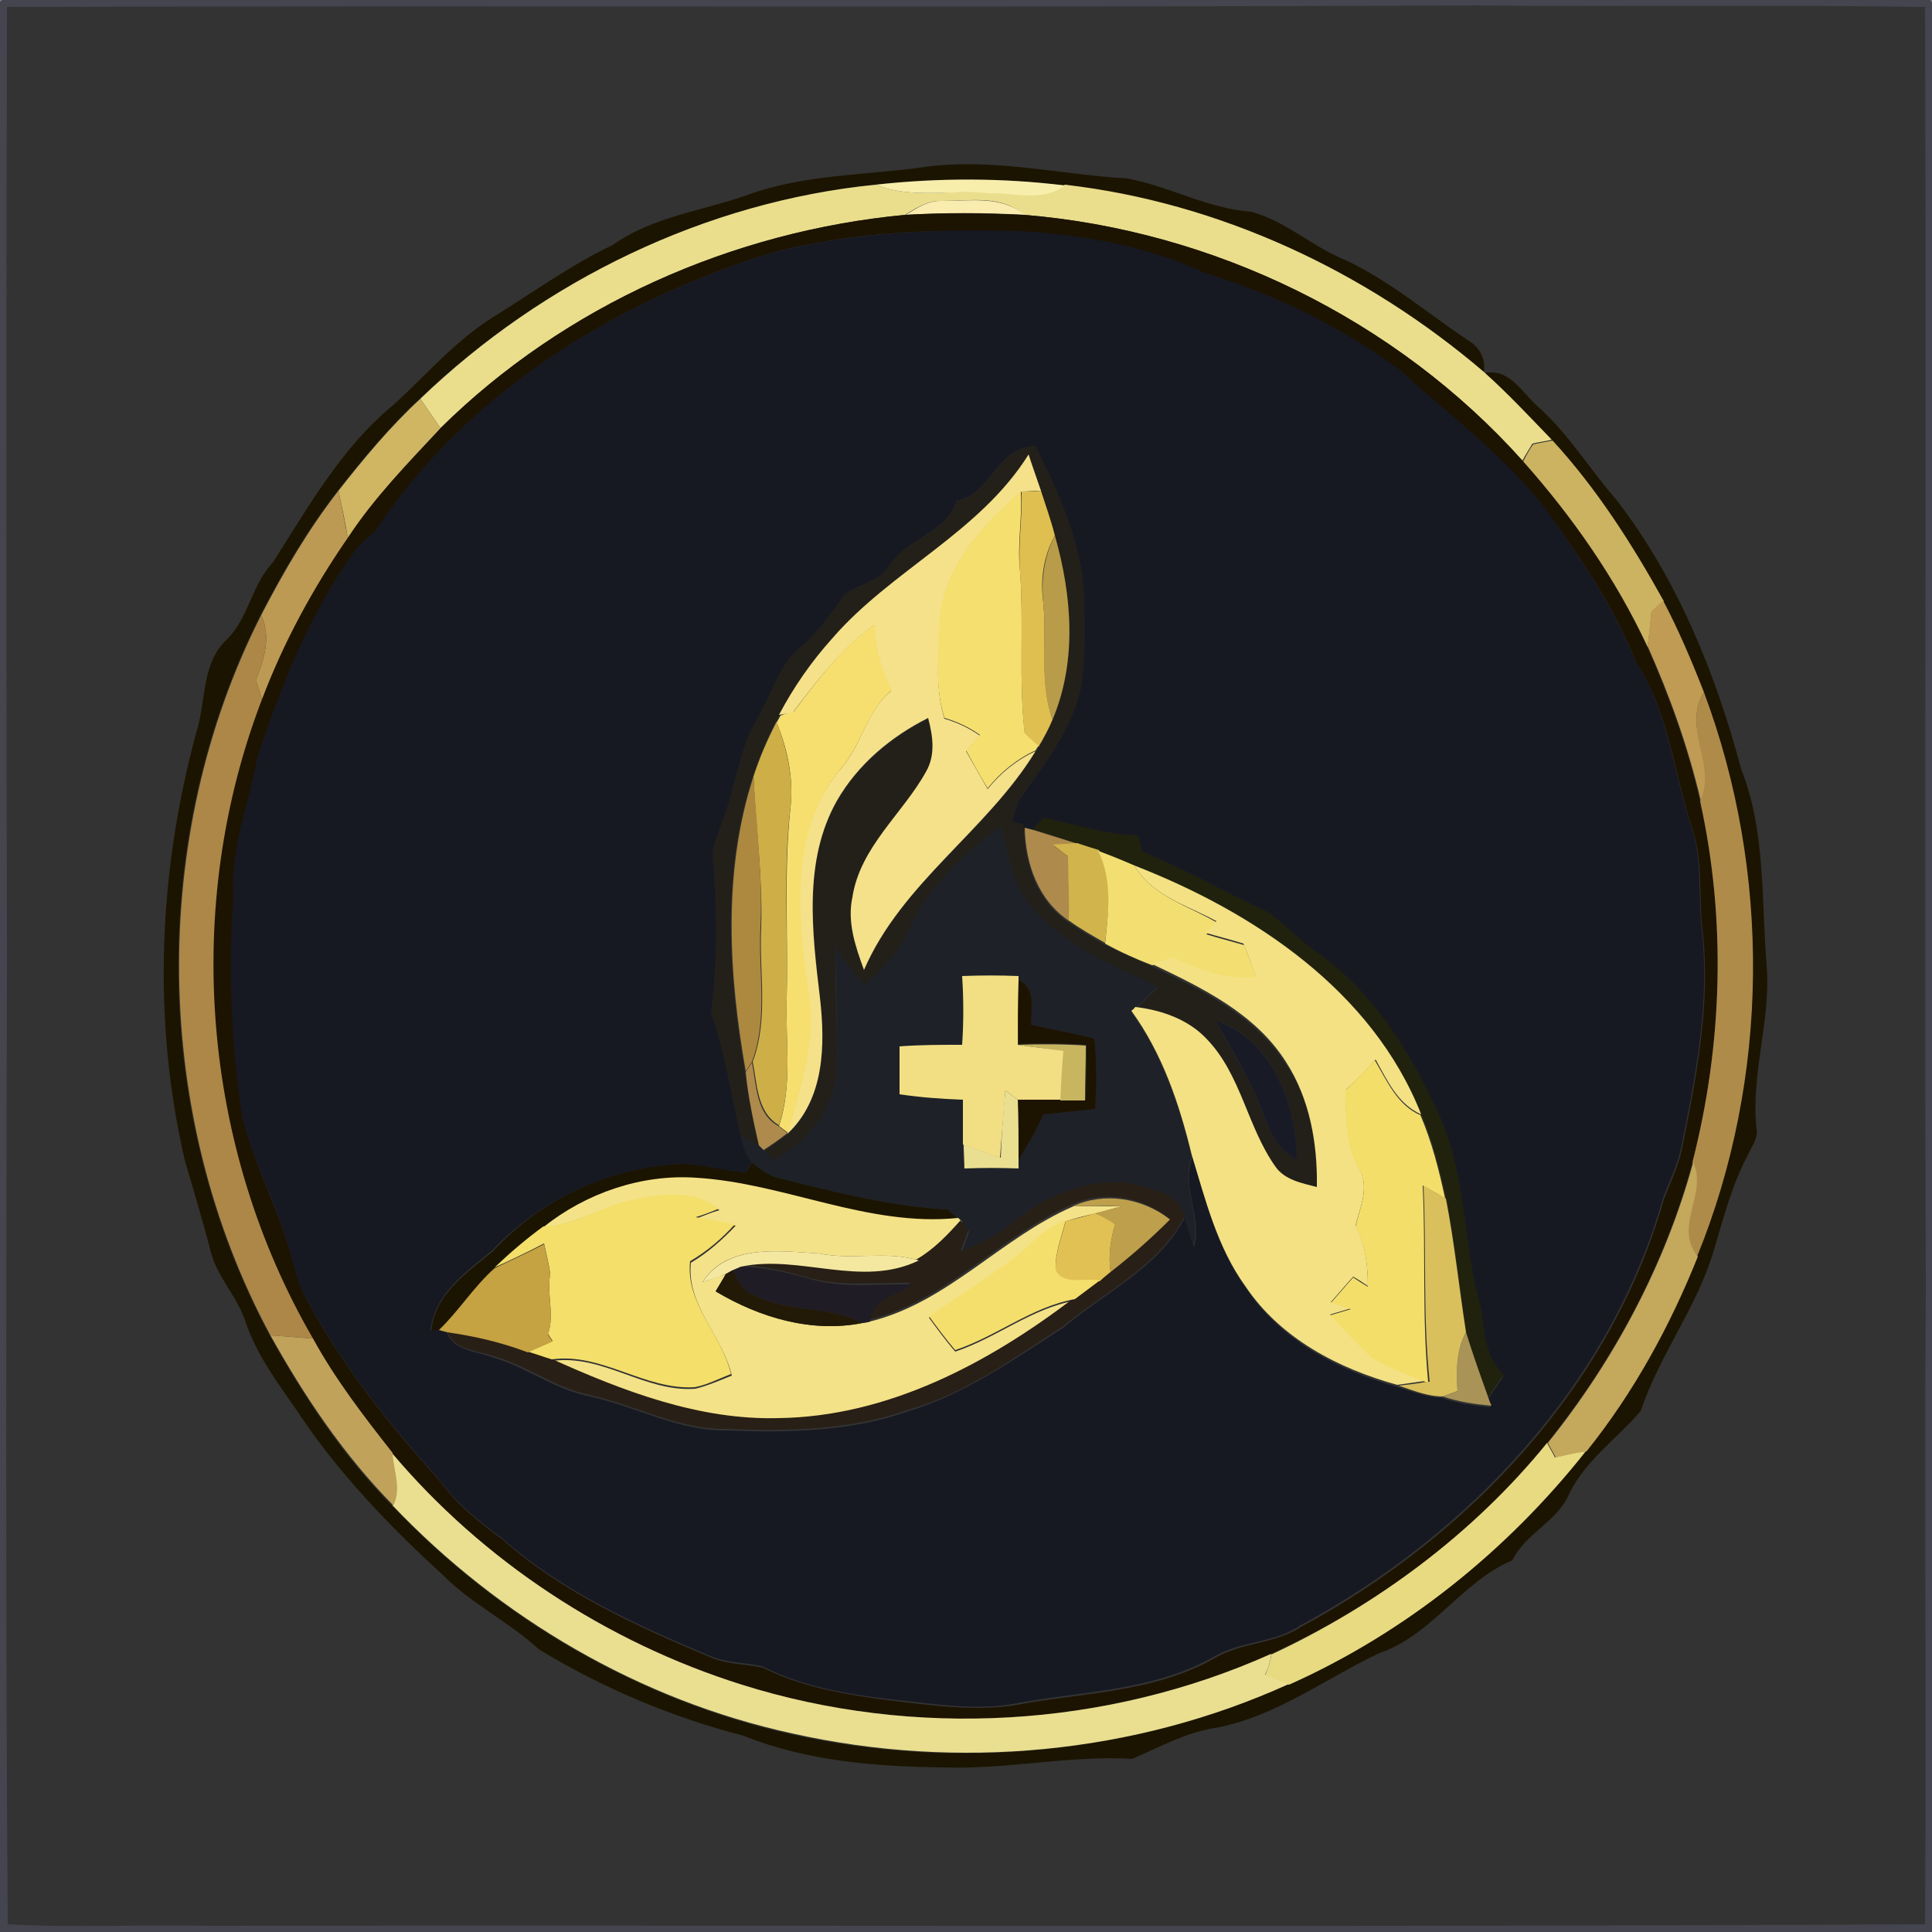 <?xml version="1.0" encoding="utf-8"?>
<!-- Generator: Adobe Illustrator 26.0.3, SVG Export Plug-In . SVG Version: 6.00 Build 0)  -->
<svg version="1.1" id="Layer_1" xmlns="http://www.w3.org/2000/svg" xmlns:xlink="http://www.w3.org/1999/xlink" x="0px" y="0px"
	 viewBox="0 0 250 250" style="enable-background:new 0 0 250 250;" xml:space="preserve">
<rect x="0" y="0" width="250" height="250" fill="#333333" stroke="none"/>
<style type="text/css">
	.st0{fill:#7A7A84;}
	.st1{fill:#454550;}
	.st2{fill:#777781;}
	.st3{fill:#1B1400;}
	.st4{fill:#EADE8C;}
	.st5{fill:#F8EEAC;}
	.st6{fill:#FAECAE;}
	.st7{fill:#1D1301;}
	.st8{fill:#161922;}
	.st9{fill:#D0B663;}
	.st10{fill:#CCB361;}
	.st11{fill:#23201A;}
	.st12{fill:#F4E18A;}
	.st13{fill:#DFBF50;}
	.st14{fill:#BD9A53;}
	.st15{fill:#F5DF6E;}
	.st16{fill:#B99C49;}
	.st17{fill:#BF9B53;}
	.st18{fill:#AC8747;}
	.st19{fill:#F6DF6E;}
	.st20{fill:#AF8B4A;}
	.st21{fill:#CEAF47;}
	.st22{fill:#AD893F;}
	.st23{fill:#21220D;}
	.st24{fill:#1E2127;}
	.st25{fill:#AE8B4C;}
	.st26{fill:#D1B54C;}
	.st27{fill:#F3DF71;}
	.st28{fill:#F3E184;}
	.st29{fill:#F2DF84;}
	.st30{fill:#181A26;}
	.st31{fill:#C8B55F;}
	.st32{fill:#F3DE6A;}
	.st33{fill:#EADF90;}
	.st34{fill:#C4A85B;}
	.st35{fill:#F4E288;}
	.st36{fill:#281F16;}
	.st37{fill:#D9C05C;}
	.st38{fill:#F3DF6A;}
	.st39{fill:#BE9F4C;}
	.st40{fill:#E2C154;}
	.st41{fill:#F4DF6D;}
	.st42{fill:#C5A242;}
	.st43{fill:#F4E8A1;}
	.st44{fill:#1F1C25;}
	.st45{fill:#221A07;}
	.st46{fill:#C0A25B;}
	.st47{fill:#A99357;}
	.st48{fill:#E8DA81;}
</style>
<g id="_x23_7a7a84ff">
	<path class="st0" d="M0,0h0.3C0.2,0.1,0.1,0.2,0,0.3V0z"/>
</g>
<g id="_x23_454550ff">
	<path class="st1" d="M0.3,0h249.5c0.1,0.1,0.2,0.2,0.2,0.3V250H0V0.3C0.1,0.2,0.2,0.1,0.3,0 M0.9,0.9C0.8,41.9,0.8,83,0.9,124
		C0.8,165.7,0.7,207.4,1,249c8.7,0.5,17.3,0,26,0.2c74-0.1,148.1,0.2,222.1-0.2c0.2-27.4-0.1-54.7,0.1-82.1
		c-0.2-55.3,0.1-110.7-0.1-166c-19.3-0.3-38.7,0-58-0.2C127.7,1,64.3,0.7,0.9,0.9z"/>
</g>
<g id="_x23_777781ff">
	<path class="st2" d="M249.8,0h0.2v0.3C249.9,0.2,249.8,0.1,249.8,0z"/>
</g>
<g id="_x23_1b1400ff">
	<path class="st3" d="M119.7,21.6c8.8-1.2,17.5,1,26.2,1.5c5.4,1,10.4,3.9,16,4.3c4.5,1.2,8,4.6,12.3,6.3
		c5.7,2.7,10.5,6.8,15.7,10.3c1.6,0.9,2.4,2.5,2.1,4.3c-15.2-13.1-34.2-22-54.3-24.3c-8.1-1-16.4-1-24.5-0.1
		c-22,2.2-43,12.5-58.9,27.7c-3.9,3.6-7.3,7.7-10.6,11.9c-3.9,5-7.1,10.5-10,16.1c-14.6,28.8-14.1,64.8,1.2,93.2
		c4.4,7.9,9.4,15.5,15.8,22c13.8,14.6,31.9,25.2,51.6,29.6c21.4,4.8,44.3,2.6,64.3-6.4c15-6.7,28.3-17.3,38.4-30.2
		c6.1-7.6,10.8-16.2,14.4-25.2c9.3-23.1,9.5-49.7,0.9-73c-1.5-4.1-3.2-8.1-5.3-11.9c-4.1-7.4-8.7-14.5-14.4-20.8
		c-2.8-3-5.6-5.9-8.6-8.6c3.3-0.8,5,2.6,7.1,4.4c3.9,3.5,6.6,8,10,11.9c7.9,10.2,12.9,22.5,16.2,34.9c3.2,8.1,2.6,16.9,3.3,25.4
		c0.6,7.1-2.1,14.1-1.3,21.2c0.2,1.2-0.6,2.2-1.1,3.3c-2.1,3.9-3.2,8.3-4.5,12.6c-2.2,7.3-7,13.4-9.4,20.6
		c-3.1,3.6-7.2,6.4-9.3,10.8c-1.6,3.6-5.6,5-7.3,8.5c-6.6,2.8-10.4,9.7-17.2,12c-7,3.3-13.5,8.3-21.3,9.7c-3.8,0.6-7.2,2.5-10.7,4
		c-8.1-0.5-16.2,1.4-24.4,1.1c-8.8-0.1-17.7-0.8-25.9-4.1c-9.3-2.4-18.3-6.2-26.5-11.2c-3.9-3.6-8.8-5.9-12.5-9.7
		c-7-6.4-13.6-13.3-18.8-21.2c-2.5-3.6-5.2-7.2-6.6-11.4c-1.1-3.4-3.8-5.9-4.6-9.4c-1-3.9-2.2-7.8-3.3-11.6
		c-4.2-18.2-3.4-37.3,1.5-55.3c1.3-4,0.6-9,4-12.1c2.8-2.8,3.2-7.1,5.9-9.9c4.6-7.2,8.9-14.9,15.6-20.4c4.2-3.8,7.9-8.2,12.8-11.3
		c5.2-3.2,10.1-6.8,15.6-9.4c5.2-3.7,11.6-4.4,17.5-6.5C104.3,22.5,112.1,22.7,119.7,21.6z"/>
	<path class="st3" d="M88.4,150.6c2.7,0,5.4,0.9,8.1,1.1c0.2-0.3,0.6-0.9,0.8-1.3c1,0.8,2.1,1.7,3.4,2c7.2,1.8,14.5,3.7,22,4.1
		c0.3,0.3,1,0.9,1.3,1.2c-11.7,1.2-22.4-4.5-33.9-5.2c-7.1-0.5-14.2,1.9-19.8,6.4c-2.2,1.7-4.3,3.5-6.3,5.3c-2.7,2.4-4.6,5.5-7.2,8
		l-1,0.1c0.4-4.8,4.6-7.6,8-10.4C70.1,155,79.2,150.9,88.4,150.6z"/>
</g>
<g id="_x23_eade8cff">
	<path class="st4" d="M54.4,51.6c15.9-15.3,36.9-25.5,58.9-27.7c4.7,1.9,9.8,0.6,14.7,1c3.3-0.1,6.9,1.2,9.8-1
		c20,2.3,39,11.2,54.3,24.3l0.1,0.1c3,2.7,5.8,5.7,8.6,8.6c-0.8,0.2-1.7,0.3-2.5,0.5c-0.3,0.5-1,1.6-1.3,2.2
		c-16.4-18.3-40-29.8-64.5-31.8c-2.9-2.6-7-1.8-10.6-1.8c-1.8-0.1-3.3,0.9-4.8,1.8C94.8,29.9,73.1,39.5,57,55.4
		C56.1,54.1,55.3,52.9,54.4,51.6z"/>
</g>
<g id="_x23_f8eeacff">
	<path class="st5" d="M113.3,23.9c8.1-0.9,16.4-0.9,24.5,0.1c-2.9,2.2-6.6,0.9-9.8,1C123.1,24.5,118,25.8,113.3,23.9z"/>
</g>
<g id="_x23_faecaeff">
	<path class="st6" d="M117.2,27.8c1.5-0.9,2.9-1.9,4.8-1.8c3.6,0,7.6-0.7,10.6,1.8C127.4,27.5,122.3,27.5,117.2,27.8z"/>
</g>
<g id="_x23_1d1301ff">
	<path class="st7" d="M57,55.4c16.1-15.9,37.8-25.5,60.2-27.6c5.1-0.3,10.2-0.2,15.3,0c24.5,2,48.1,13.5,64.5,31.8
		c6.4,7.2,12,15.2,16.1,24c2.9,6.5,5.3,13.2,6.9,20.1c3.4,15.4,2.9,31.5-1,46.7c-3.6,13.3-10.2,25.6-18.8,36.3
		c-9.5,11.8-22,21-35.7,27.3c-21.4,9.6-46.2,11-68.5,4c-17.5-5.5-33.5-16-45.3-30c-3.7-4.7-7.4-9.5-10.3-14.8
		c-14.4-24.8-16.9-56-6.6-82.7c2.8-7.4,6.6-14.4,11.1-20.9C48.4,64.4,52.8,59.9,57,55.4 M99.9,32.7C79.6,39,60.2,50.9,48.6,69
		c-0.9,0.7-1.8,1.3-2.4,2.2c-5.9,8.1-9.7,17.5-12.8,27c-1.1,5.9-3.5,11.7-3.1,17.9c-0.7,9.6-0.3,19.3,1.2,28.9
		c1.5,5.8,4.3,11.1,6,16.8c0.6,2,1,4.1,2,6c4.6,8.7,10.7,16.4,17.3,23.7c2.2,3.1,5.2,5.5,8.2,7.7c7.8,6.9,17.3,11.2,26.8,15.2
		c2.2,1,4.6,0.9,6.9,1.4c6,3,12.8,3.8,19.5,4.6c4.3,0.5,8.6,0.9,12.9,0.3c8.8-1.7,18.2-1.6,26.2-6.2c3.5-2,7.8-1.8,11.1-4
		c21.7-11.7,40.1-31.2,46.9-55.3c0.8-2.1,1.8-4.1,2.3-6.3c1.9-9.4,3.8-19,2.7-28.6c-0.5-4.3,0.1-8.8-1.3-13
		c-2.4-7.2-3-15.1-7.3-21.6c-2.8-7.1-7.1-13.4-11.5-19.5c-5.3-7-12.5-12.2-18.9-18.1c-7.6-5.6-16.2-9.9-25.3-12.6
		c-7.5-3.6-15.7-5-23.9-5.4C121.2,29.5,110.3,30,99.9,32.7z"/>
	<path class="st7" d="M131.8,126.8c2.4,1,1.7,3.8,1.7,5.8c2.7,0.6,5.5,1.1,8.2,1.8c0.2,3,0.3,6.1,0.1,9.1c-2.2,0.3-4.5,0.5-6.7,0.7
		c-0.9,2.1-2.1,4.1-3.3,6c0-2.6,0-5.3-0.1-7.9c1.9,0,3.7,0,5.6,0c0.8,0,2.4,0,3.2,0c0-2.4,0.1-4.7,0.1-7.1c-2.9-0.2-5.9-0.2-8.8-0.1
		C131.7,132.4,131.7,129.6,131.8,126.8z"/>
</g>
<g id="_x23_161922ff">
	<path class="st8" d="M99.9,32.7c10.5-2.7,21.3-3.1,32.1-2.8c8.2,0.5,16.4,1.9,23.9,5.4c9.1,2.8,17.7,7,25.3,12.6
		c6.4,5.9,13.6,11.1,18.9,18.1c4.4,6.2,8.7,12.5,11.5,19.5c4.3,6.5,4.9,14.4,7.3,21.6c1.4,4.2,0.8,8.7,1.3,13
		c1.1,9.6-0.8,19.2-2.7,28.6c-0.5,2.2-1.5,4.2-2.3,6.3c-6.8,24.1-25.2,43.6-46.9,55.3c-3.3,2.3-7.6,2-11.1,4
		c-8,4.6-17.4,4.5-26.2,6.2c-4.3,0.7-8.6,0.2-12.9-0.3c-6.6-0.7-13.4-1.5-19.5-4.6c-2.3-0.5-4.7-0.4-6.9-1.4
		c-9.5-4-19-8.3-26.8-15.2c-3-2.2-6-4.6-8.2-7.7c-6.6-7.3-12.7-15-17.3-23.7c-1-1.9-1.4-4-2-6c-1.6-5.7-4.5-11-6-16.8
		c-1.5-9.5-1.9-19.2-1.2-28.9c-0.4-6.2,2-11.9,3.1-17.9c3.1-9.4,6.9-18.9,12.8-27c0.7-0.9,1.6-1.5,2.4-2.2
		C60.2,50.9,79.6,39,99.9,32.7 M123.8,64.8c-1.3,4.2-6.4,4.8-8.6,8.3c-1.3,2.2-3.9,2.4-5.8,3.8c-1.8,2.4-3.4,4.9-5.7,6.8
		c-2.9,2.4-3.8,6.3-5.7,9.4c-2.3,4-2.8,8.6-4.3,12.8c-0.6,1.9-1.7,3.8-1.3,5.9c0.5,6.4,0.5,12.9-0.3,19.3c1.8,5.1,2.7,10.5,3.8,15.8
		c0.2,1.3,0.7,2.4,1.4,3.5c-0.2,0.3-0.6,0.9-0.8,1.3c-2.7-0.1-5.4-1-8.1-1.1c-9.2,0.4-18.3,4.4-24.7,11.2c-3.4,2.8-7.5,5.6-8,10.4
		l1-0.1c0.3,0.1,0.8,0.2,1.1,0.3c0.9,2.4,3.7,2.4,5.8,3.2c4.4,1.2,8.1,4.2,12.7,5.1c6,1.3,11.5,4.5,17.7,4.4
		c7.9,0.3,16,0.2,23.6-2.5c7.3-2.2,13.6-6.7,20-10.8c5.4-4.6,12.3-7.7,15.7-14.2c0.4,1.3,0.8,2.5,1.2,3.8c1.1-3.9-1.7-7.8-0.2-11.7
		c1.8,5.9,3.3,12.1,7,17.1c4.5,6.7,12,10.6,19.6,12.7c1.9,0.6,3.8,1.3,5.7,1.4c2,0.7,4.2,1,6.3,1.2c-0.1-0.3-0.3-0.8-0.4-1
		c0.7-1,1.3-2,2-2.9c-2.5-2.3-2.5-5.7-3-8.8c-2.3-8-1.9-16.7-5.2-24.4c-3.7-8.3-8.7-16.4-16.3-21.7c-2.2-1.5-3.8-3.6-6.1-5
		c-5.4-2.5-10.6-5.5-16.2-7.8c-0.2-0.7-0.3-1.4-0.5-2.1c-4.2-0.1-8.1-1.5-12.2-2.3c-0.4,0.4-1.1,1.1-1.5,1.5l-1.1-0.3l-0.1-0.5
		c-0.4-0.1-1.1-0.3-1.4-0.3c0.3-1.3,0.6-2.7,1.5-3.8c3-4.2,6.3-8.5,7.4-13.6c0.7-3.9,0.5-7.9,0.4-11.8c-0.3-6.9-3.2-13.3-6.3-19.4
		C129.1,57.6,128.4,63.9,123.8,64.8z"/>
</g>
<g id="_x23_d0b663ff">
	<path class="st9" d="M43.8,63.5c3.3-4.2,6.7-8.3,10.6-11.9c0.9,1.3,1.7,2.5,2.6,3.8c-4.2,4.5-8.6,9-12,14.2
		C44.7,67.6,44.2,65.5,43.8,63.5z"/>
</g>
<g id="_x23_ccb361ff">
	<path class="st10" d="M198.4,57.5c0.8-0.2,1.6-0.3,2.5-0.5c5.7,6.2,10.3,13.4,14.4,20.8c-0.4,0.3-1.2,1-1.6,1.4
		c-0.1,1.5-0.3,3-0.5,4.5c-4.1-8.8-9.7-16.8-16.1-24C197.4,59.1,198,58,198.4,57.5z"/>
</g>
<g id="_x23_23201aff">
	<path class="st11" d="M123.8,64.8c4.6-0.9,5.3-7.1,10.2-7.1c3,6.1,6,12.5,6.3,19.4c0.1,3.9,0.2,7.9-0.4,11.8
		c-1.1,5.2-4.3,9.5-7.4,13.6c-0.9,1.1-1.1,2.5-1.5,3.8c0.4,0.1,1.1,0.3,1.4,0.3l0.1,0.5c0.1,4.7,1.7,9.5,5.7,12.2
		c1.5,1,3.1,2,4.7,2.9c2,1,4,1.9,6.1,2.8c6.5,3.1,13.4,6.4,17.4,12.7c3.2,4.8,4.1,10.6,4,16.2c-1.9-0.6-4.2-0.9-5.4-2.7
		c-3.7-5.1-4.4-11.8-8.8-16.4c-2.4-2.6-5.9-3.8-9.3-4.2c1-0.9,1.9-1.9,2.9-2.8c-5.8-2.7-12-5.2-16.2-10.3c-2.7-2.8-3.1-6.9-4.1-10.5
		c-4.8,3.7-9.6,8-12,13.7c-1.2,2.7-3.4,4.8-5.6,6.8c-1.6-1.5-2.8-3.2-3.8-5.2c-0.1,5.3,0.3,10.5,0.2,15.8c-0.1,5.2-3.7,9.8-8.2,12.1
		c-0.3-0.3-1-0.9-1.3-1.2c1-0.7,2.1-1.5,3.1-2.2c4.8-4.5,4.9-11.5,4.2-17.6c-0.9-8.5-2.2-17.8,2.2-25.5c2.7-4.7,7-8.3,11.8-10.7
		c0.6,2.3,1,4.9-0.3,7c-3,5.5-8.5,9.7-9.5,16.2c-0.7,3.2,0.4,6.4,1.5,9.4c4.8-11.3,15.9-18,22.2-28.3c0.1-0.1,0.3-0.4,0.4-0.6
		c0.7-1.1,1.3-2.3,1.8-3.5c3.2-7.5,2.5-16.1,0.3-23.8c-0.6-1.9-1.2-3.9-1.8-5.8c-0.5-1.6-1.1-3.2-1.6-4.7
		c-6.3,10.1-17.8,15-25.4,23.8c-2.6,3-4.9,6.3-6.8,9.8c-0.1,0.2-0.4,0.7-0.5,0.9c-1.2,2.3-2.2,4.7-3,7.1c-4,12.3-3.2,25.6-1,38.2
		c0.4,3.2,1,6.4,1.8,9.6c-0.6-0.3-1.8-1.1-2.4-1.4c-1.2-5.3-2-10.7-3.8-15.8c0.8-6.4,0.8-12.9,0.3-19.3c-0.4-2.1,0.7-4,1.3-5.9
		c1.6-4.2,2-8.8,4.3-12.8c1.9-3.1,2.8-7,5.7-9.4c2.3-1.9,4-4.4,5.7-6.8c1.9-1.3,4.5-1.6,5.8-3.8C117.4,69.6,122.5,69,123.8,64.8
		 M157.3,132.1c1.4,2.7,3.1,5.3,4.5,8.1c1.9,3.4,2.2,7.9,6,9.9C167.8,143,164.6,134.3,157.3,132.1z"/>
</g>
<g id="_x23_f4e18aff">
	<path class="st12" d="M107.7,82.6c7.6-8.8,19.1-13.7,25.4-23.8c0.5,1.6,1.1,3.2,1.6,4.7c-0.8,0-1.7,0.1-2.5,0.1
		c-4.9,4.3-9.8,9.4-10.5,16.2c-0.2,4.4-0.8,8.9,0.5,13.2c1.7,0.5,3.2,1.2,4.6,2.2c-0.4,0.5-1.4,1.5-1.8,2c0.9,1.6,1.9,3.3,2.8,4.9
		c1.7-2.1,3.8-3.8,6.2-4.9c-6.3,10.3-17.3,17-22.2,28.3c-1.1-3-2.2-6.2-1.5-9.4c1-6.5,6.5-10.8,9.5-16.2c1.3-2.2,0.9-4.7,0.3-7
		c-4.8,2.4-9.1,6-11.8,10.7c-4.4,7.8-3.2,17.1-2.2,25.5c0.7,6.1,0.6,13.1-4.2,17.6c1.5-5.9,3.8-12,2.6-18.3
		c-1.3-9.6-2.5-20.7,4.1-28.7c2.9-3.1,3.4-7.6,6.7-10.3c-1.3-2.7-2.1-5.5-2.2-8.5c-4.2,3-7.4,7.2-10.5,11.3
		c-0.4,0.1-1.3,0.2-1.8,0.3C102.7,88.9,105,85.6,107.7,82.6z"/>
</g>
<g id="_x23_dfbf50ff">
	<path class="st13" d="M132.2,63.6c0.8,0,1.7,0,2.5-0.1c0.6,1.9,1.3,3.8,1.8,5.8C135,72,134.6,75,135,78c0.5,5-0.5,10.2,1.2,15.1
		c-0.5,1.2-1.1,2.3-1.8,3.5c-0.5-0.4-1.3-1.2-1.8-1.6c-0.8-6.9-0.1-14-0.6-20.9C131.7,70.5,132.3,67.1,132.2,63.6z"/>
</g>
<g id="_x23_bd9a53ff">
	<path class="st14" d="M33.8,79.6c2.9-5.6,6.1-11.1,10-16.1c0.4,2,0.8,4,1.2,6.1c-4.5,6.5-8.3,13.5-11.1,20.9
		c-0.2-0.6-0.6-1.9-0.8-2.5C34.2,85.3,35.1,82.4,33.8,79.6z"/>
</g>
<g id="_x23_f5df6eff">
	<path class="st15" d="M121.6,79.8c0.8-6.8,5.6-11.9,10.5-16.2c0.2,3.5-0.5,6.9-0.1,10.4c0.5,7-0.2,14,0.6,20.9
		c0.4,0.4,1.3,1.2,1.8,1.6c-0.1,0.1-0.3,0.4-0.4,0.6c-2.4,1.1-4.5,2.8-6.2,4.9c-1-1.6-1.9-3.3-2.8-4.9c0.5-0.5,1.4-1.5,1.8-2
		c-1.4-1-2.9-1.7-4.6-2.2C120.9,88.7,121.4,84.2,121.6,79.8z"/>
</g>
<g id="_x23_b99c49ff">
	<path class="st16" d="M135,78c-0.3-3,0.1-6,1.5-8.7c2.2,7.7,2.9,16.2-0.3,23.8C134.4,88.2,135.5,83,135,78z"/>
</g>
<g id="_x23_bf9b53ff">
	<path class="st17" d="M215.2,77.7c2,3.8,3.7,7.8,5.3,11.9c-2.9,4.6,1.8,9.3-0.4,14.1c-1.6-6.9-4-13.6-6.9-20.1
		c0.2-1.5,0.3-3,0.5-4.5C214,78.8,214.8,78.1,215.2,77.7z"/>
</g>
<g id="_x23_ac8747ff">
	<path class="st18" d="M35,172.8c-15.3-28.4-15.8-64.4-1.2-93.2c1.3,2.8,0.4,5.7-0.7,8.4c0.2,0.6,0.6,1.9,0.8,2.5
		c-10.3,26.8-7.8,57.9,6.6,82.7C38.7,173.1,36.8,172.9,35,172.8z"/>
</g>
<g id="_x23_f6df6eff">
	<path class="st19" d="M102.7,92.1c3.1-4.1,6.2-8.3,10.5-11.3c0,3,0.9,5.8,2.2,8.5c-3.3,2.7-3.9,7.2-6.7,10.3
		c-6.6,8-5.4,19.1-4.1,28.7c1.2,6.2-1.1,12.3-2.6,18.3c-0.3-0.2-0.9-0.7-1.2-0.9c1.8-5.4,0.8-11.1,1-16.6c0.2-8.2-0.4-16.5,0.5-24.7
		c0.4-3.7-0.4-7.5-1.8-10.9c0.1-0.2,0.4-0.7,0.5-0.9C101.4,92.4,102.2,92.2,102.7,92.1z"/>
</g>
<g id="_x23_af8b4aff">
	<path class="st20" d="M220.5,89.6c8.7,23.3,8.5,49.9-0.9,73c-3.2-3.9,1.3-8.1-0.6-12.2c3.9-15.2,4.4-31.3,1-46.7
		C222.2,98.9,217.6,94.2,220.5,89.6z"/>
</g>
<g id="_x23_ceaf47ff">
	<path class="st21" d="M97.5,100.5c0.8-2.5,1.8-4.8,3-7.1c1.3,3.5,2.2,7.2,1.8,10.9c-1,8.2-0.3,16.5-0.5,24.7
		c-0.2,5.5,0.8,11.2-1,16.6c-2.9-1.7-2.8-5.4-3.4-8.2c2.1-5.6,0.8-11.6,1.1-17.4C98.7,113.5,97.8,107,97.5,100.5z"/>
</g>
<g id="_x23_ad893fff">
	<path class="st22" d="M97.5,100.5c0.4,6.5,1.2,13,0.9,19.5c-0.3,5.8,1,11.8-1.1,17.4l-0.8,1.2C94.3,126.1,93.5,112.8,97.5,100.5z"
		/>
</g>
<g id="_x23_21220dff">
	<path class="st23" d="M133.6,107.3c0.4-0.4,1.1-1.1,1.5-1.5c4,0.9,8,2.2,12.2,2.3c0.2,0.7,0.3,1.4,0.5,2.1
		c5.6,2.3,10.8,5.3,16.2,7.8c2.2,1.4,3.9,3.5,6.1,5c7.6,5.2,12.6,13.4,16.3,21.7c3.4,7.8,2.9,16.4,5.2,24.4c0.5,3.1,0.5,6.5,3,8.8
		c-0.7,1-1.4,1.9-2,2.9c-1-2.8-2.1-5.6-2.9-8.5c-0.9-5.8-1.4-11.6-2.6-17.3c-0.8-3.7-1.7-7.4-3.2-10.8c-6.3-16-21.6-26.2-37.1-32.2
		c-1.5-0.7-3.1-1.3-4.7-1.9c-0.9-0.3-1.8-0.6-2.8-0.9C137.5,108.5,135.6,107.9,133.6,107.3z"/>
</g>
<g id="_x23_1e2127ff">
	<path class="st24" d="M117.5,120.6c2.4-5.7,7.2-10,12-13.7c1,3.6,1.4,7.6,4.1,10.5c4.2,5.1,10.5,7.5,16.2,10.3
		c-1,0.9-1.9,1.9-2.9,2.8c-0.1,0.1-0.4,0.4-0.5,0.5c4,5.5,6.2,12.1,7.8,18.6c-1.4,3.9,1.3,7.9,0.2,11.7c-0.4-1.3-0.8-2.6-1.2-3.8
		c-0.8-2.9-4.1-3.5-6.6-4.2c-5.6-0.9-11.4,1.4-15.6,5c-2,1.6-4.2,2.9-6.6,3.9c0.3-0.9,0.7-1.8,1-2.8c-0.2-0.3-0.7-0.9-1-1.2
		c-0.1-0.1-0.4-0.4-0.5-0.5c-0.3-0.3-1-0.9-1.3-1.2c-7.5-0.4-14.8-2.3-22-4.1c-1.3-0.3-2.3-1.2-3.4-2c-0.7-1.1-1.2-2.2-1.4-3.5
		c0.6,0.3,1.8,1.1,2.4,1.4c0.2,0.1,0.4,0.4,0.6,0.6c0.3,0.3,1,0.9,1.3,1.2c4.5-2.3,8.1-6.9,8.2-12.1c0.1-5.3-0.2-10.5-0.2-15.8
		c1,1.9,2.2,3.7,3.8,5.2C114.1,125.4,116.3,123.3,117.5,120.6 M124.5,126.3c0.2,3,0.2,6,0,8.9c-2.7-0.1-5.4,0-8.1,0.2
		c0,2.1,0,4.1,0,6.2c2.7,0.3,5.5,0.6,8.2,0.7c0,1.9,0,3.8,0,5.8c0,0.8,0.1,2.4,0.1,3.1c2.3,0,4.7,0,7,0c0-0.2,0-0.8,0-1
		c1.2-1.9,2.4-3.9,3.3-6c2.2-0.2,4.5-0.5,6.7-0.7c0.2-3,0.2-6.1-0.1-9.1c-2.7-0.7-5.5-1.2-8.2-1.8c0-2.1,0.7-4.8-1.7-5.8l0-0.5
		C129.4,126.3,126.9,126.3,124.5,126.3z"/>
</g>
<g id="_x23_ae8b4cff">
	<path class="st25" d="M132.6,107.1l1.1,0.3c1.9,0.6,3.9,1.2,5.8,1.8c-1.1,0-2.1,0.1-3.2,0.2c0.7,0.5,1.3,1,2,1.5
		c-0.1,2.8,0.2,5.6,0.1,8.3C134.3,116.5,132.7,111.7,132.6,107.1z"/>
	<path class="st25" d="M96.5,138.7l0.8-1.2c0.6,2.9,0.5,6.6,3.4,8.2c0.3,0.2,0.9,0.7,1.2,0.9c-1,0.8-2,1.5-3.1,2.2
		c-0.2-0.2-0.4-0.4-0.6-0.6C97.5,145.1,96.8,141.9,96.5,138.7z"/>
</g>
<g id="_x23_d1b54cff">
	<path class="st26" d="M136.2,109.3c1-0.1,2.1-0.1,3.2-0.2c0.9,0.3,1.8,0.6,2.8,0.9c1.9,3.8,1.2,8,0.8,12c-1.6-0.9-3.2-1.8-4.7-2.9
		c0.1-2.8-0.1-5.6-0.1-8.3C137.6,110.4,136.9,109.8,136.2,109.3z"/>
</g>
<g id="_x23_f3df71ff">
	<path class="st27" d="M142.1,110.1c1.6,0.6,3.1,1.2,4.7,1.9c2.3,4,7,5.2,10.7,7.4c-0.3,0.4-1,1.1-1.4,1.5c1.6,0.5,3.2,0.9,4.9,1.4
		c0.5,1.4,1.1,2.8,1.6,4.3c-3.8,0.5-7.3-0.9-10.7-2.5c-0.7,0.2-2.1,0.6-2.8,0.8c-2.1-0.8-4.1-1.7-6.1-2.8
		C143.4,118.1,144,113.9,142.1,110.1z"/>
</g>
<g id="_x23_f3e184ff">
	<path class="st28" d="M146.8,112c15.4,6,30.8,16.2,37.1,32.2c-3-1.3-4.4-4.4-5.9-7.1c-1.2,1.4-2.5,2.7-3.8,3.9
		c-0.1,3.4,0,7,1.6,10.1c1.5,2.4,0.2,5.1-0.4,7.5c1.3,2.4,1.6,5.1,1.6,7.8c-0.6-0.4-1.2-0.8-1.9-1.2c-1,1.1-1.9,2.2-2.9,3.3
		c0.9,0.3,1.8,0.6,2.6,0.8c-0.7,0.2-2,0.6-2.7,0.8c1.8,1.7,3.4,3.6,5.2,5.3c2.1,1.5,4.7,2.3,7.1,3.3c-0.9,0.1-2.7,0.4-3.6,0.5
		c-7.6-2.1-15.1-6-19.6-12.7c-3.7-5.1-5.2-11.2-7-17.1c-1.6-6.6-3.8-13.1-7.8-18.6c0.1-0.1,0.4-0.3,0.5-0.5c3.4,0.4,6.9,1.6,9.3,4.2
		c4.4,4.6,5.2,11.3,8.8,16.4c1.2,1.8,3.5,2.2,5.4,2.7c0.1-5.6-0.9-11.4-4-16.2c-4-6.3-10.9-9.6-17.4-12.7c0.7-0.2,2.1-0.6,2.8-0.8
		c3.4,1.6,6.9,3,10.7,2.5c-0.5-1.4-1-2.8-1.6-4.3c-1.6-0.5-3.2-0.9-4.9-1.4c0.4-0.4,1-1.1,1.4-1.5C153.8,117.2,149.1,116,146.8,112z
		"/>
</g>
<g id="_x23_f2df84ff">
	<path class="st29" d="M124.5,126.3c2.4-0.1,4.9-0.1,7.3,0l0,0.5c-0.1,2.8-0.1,5.6-0.1,8.4c2,0.3,4,0.5,6,0.7
		c-0.1,2.1-0.2,4.2-0.4,6.4c-1.9,0-3.7,0-5.6,0c-0.4-0.3-1.2-0.9-1.6-1.2c-0.2,2.9-0.5,5.8-0.7,8.7c-1.6-0.5-3.2-1.1-4.8-1.7
		c0-1.9,0-3.8,0-5.8c-2.8-0.1-5.5-0.3-8.2-0.7c0-2.1,0-4.1,0-6.2c2.7-0.2,5.4-0.2,8.1-0.2C124.7,132.3,124.7,129.3,124.5,126.3z"/>
</g>
<g id="_x23_181a26ff">
	<path class="st30" d="M157.3,132.1c7.3,2.3,10.5,10.9,10.5,18c-3.8-2-4.1-6.5-6-9.9C160.4,137.4,158.8,134.8,157.3,132.1z"/>
</g>
<g id="_x23_c8b55fff">
	<path class="st31" d="M131.7,135.2c2.9-0.1,5.9-0.1,8.8,0.1c0,2.4-0.1,4.7-0.1,7.1c-0.8,0-2.4,0-3.2,0c0.1-2.1,0.2-4.2,0.4-6.4
		C135.6,135.7,133.6,135.5,131.7,135.2z"/>
</g>
<g id="_x23_f3de6aff">
	<path class="st32" d="M174.1,141.1c1.3-1.2,2.6-2.6,3.8-3.9c1.6,2.7,2.9,5.8,5.9,7.1c1.5,3.5,2.4,7.1,3.2,10.8
		c-0.9-0.6-1.9-1.1-2.9-1.7c0.4,8.5-0.1,17,0.7,25.4l-0.4,0c-2.4-1-5-1.8-7.1-3.3c-1.8-1.7-3.4-3.6-5.2-5.3c0.7-0.2,2-0.6,2.7-0.8
		c-0.9-0.3-1.8-0.6-2.6-0.8c1-1.1,1.9-2.2,2.9-3.3c0.6,0.4,1.2,0.8,1.9,1.2c0-2.7-0.3-5.4-1.6-7.8c0.6-2.5,1.9-5.2,0.4-7.5
		C174.1,148.1,174.1,144.5,174.1,141.1z"/>
</g>
<g id="_x23_eadf90ff">
	<path class="st33" d="M130.1,141.1c0.4,0.3,1.2,0.9,1.6,1.2c0.1,2.6,0.1,5.3,0.1,7.9c0,0.3,0,0.8,0,1c-2.3-0.1-4.7-0.1-7,0
		c0-0.8-0.1-2.3-0.1-3.1c1.6,0.6,3.2,1.2,4.8,1.7C129.6,146.9,129.8,144,130.1,141.1z"/>
	<path class="st33" d="M50.8,194.8c1.1-2.2,0.1-4.5-0.1-6.8c11.8,14,27.8,24.5,45.3,30c22.3,7,47.1,5.6,68.5-4
		c-0.1,1-0.4,1.9-0.8,2.7c1,0.4,2,0.8,3.1,1.2c-20,9.1-42.9,11.2-64.3,6.4C82.8,220,64.7,209.4,50.8,194.8z"/>
</g>
<g id="_x23_c4a85bff">
	<path class="st34" d="M219.1,150.4c1.9,4.1-2.6,8.3,0.6,12.2c-3.6,9-8.3,17.6-14.4,25.2c-1.3,0.2-2.7,0.5-4,0.8
		c-0.2-0.5-0.8-1.4-1-1.9C208.9,176,215.5,163.6,219.1,150.4z"/>
</g>
<g id="_x23_f4e288ff">
	<path class="st35" d="M70.3,158.8c5.5-4.4,12.7-6.9,19.8-6.4c11.5,0.7,22.2,6.4,33.9,5.2c0.1,0.1,0.4,0.4,0.5,0.5
		c-1.7,1.8-3.4,3.7-5.6,5c-4.2-1.3-8.6,0-12.9-0.9c-5.1-0.3-11.9-1.3-15.1,3.7c1-0.3,2-0.7,3-1c-0.3,0.6-1,1.7-1.3,2.2
		c5.7,3.4,12.4,5.4,19,4.1c0.2,0,0.7-0.1,1-0.2c10.1-2.5,17-10.9,26.3-14.9c2.1-0.1,4.2,0,6.3,0c-0.9,0.2-2.5,0.7-3.4,0.9
		c-1.3,0.3-2.5,0.6-3.8,1c-2.8,0.9-4.7,3.4-7,5.1c-3.5,2.6-7.2,4.9-10.8,7.4c1.1,1.5,2.2,3,3.4,4.4c5.4-1.8,9.9-5.6,15.5-6.6
		c-10.9,8.4-24,15.3-38.1,15.5c-10.4,0.3-20.3-3.5-29.5-7.7c6.5-0.9,12,4.1,18.5,3.6c1.6-0.4,3.2-1.1,4.7-1.7
		c-1.2-5.1-5.9-9.1-5.3-14.6c2.2-1.3,4.1-3,5.8-4.8c-1.7-0.3-3.4-0.6-5.1-0.9c0.7-0.3,2.2-0.9,3-1.1c-3.4-2.7-8-1.8-11.9-1
		C77.4,156.4,74.2,158.6,70.3,158.8z"/>
</g>
<g id="_x23_281f16ff">
	<path class="st36" d="M131.1,158.2c4.3-3.6,10-5.9,15.6-5c2.5,0.7,5.8,1.3,6.6,4.2c-3.4,6.5-10.3,9.7-15.7,14.2
		c-6.4,4.1-12.6,8.7-20,10.8c-7.6,2.7-15.7,2.8-23.6,2.5c-6.2,0.1-11.8-3.1-17.7-4.4c-4.5-0.9-8.2-3.9-12.7-5.1
		c-2.1-0.7-4.9-0.7-5.8-3.2c3.5,0.6,7.1,1.3,10.4,2.6c1,0.3,2.1,0.7,3.1,1c9.3,4.2,19.2,8,29.5,7.7c14.1-0.2,27.1-7.1,38.1-15.5
		c1.1-0.8,2.2-1.6,3.2-2.4c0.5-0.4,1-0.8,1.4-1.2c2.7-2.1,5.2-4.4,7.7-6.8c-3.5-2.8-8.4-3.6-12.6-1.7c-9.3,4.1-16.2,12.5-26.3,14.9
		c0.1-2.8,3.6-3.4,5.5-4.8c-4.5-0.1-9.2,0.6-13.6-0.8c-2.8-0.8-5.6-1.4-8.5-1.5c7.6-1.6,15.6,2.8,23-0.8c2.2-1.3,3.9-3.1,5.6-5
		c0.2,0.3,0.7,0.9,1,1.2c-0.3,0.9-0.6,1.8-1,2.8C126.9,161,129.1,159.8,131.1,158.2z"/>
</g>
<g id="_x23_d9c05cff">
	<path class="st37" d="M184.2,153.4c0.9,0.6,1.9,1.1,2.9,1.7c1.1,5.7,1.7,11.5,2.6,17.3c-1.3,2.4-1.2,5-1.1,7.6
		c-0.5,0.2-1.4,0.5-1.9,0.7c-2,0-3.9-0.8-5.7-1.4c0.9-0.1,2.7-0.3,3.6-0.5l0.4,0C184.1,170.4,184.6,161.9,184.2,153.4z"/>
</g>
<g id="_x23_f3df6aff">
	<path class="st38" d="M81.1,155.4c3.9-0.8,8.5-1.7,11.9,1c-0.7,0.3-2.2,0.9-3,1.1c1.7,0.3,3.4,0.6,5.1,0.9
		c-1.7,1.9-3.6,3.5-5.8,4.8c-0.6,5.5,4.1,9.5,5.3,14.6c-1.6,0.6-3.1,1.4-4.7,1.7c-6.5,0.4-12-4.5-18.5-3.6c-1-0.3-2.1-0.7-3.1-1
		c1.1-0.5,2.1-0.9,3.2-1.4c-0.2-0.3-0.4-0.6-0.6-0.9c0.9-2.5-0.2-5.2,0.3-7.8c-0.2-1.3-0.5-2.6-0.8-3.9c-2.1,1.1-4.2,2.1-6.4,3.1
		c2-1.9,4.1-3.7,6.3-5.3C74.2,158.6,77.4,156.4,81.1,155.4z"/>
</g>
<g id="_x23_be9f4cff">
	<path class="st39" d="M138.8,156.1c4.1-1.9,9-1.1,12.6,1.7c-2.4,2.4-5,4.7-7.7,6.8c-0.3-2.1,0-4.2,0.6-6.2
		c-0.9-0.5-1.8-0.9-2.6-1.4c0.9-0.2,2.5-0.7,3.4-0.9C143,156,140.9,156,138.8,156.1z"/>
</g>
<g id="_x23_e2c154ff">
	<path class="st40" d="M137.9,158c1.3-0.3,2.5-0.6,3.8-1c0.9,0.4,1.8,0.9,2.6,1.4c-0.6,2-0.9,4.1-0.6,6.2c-0.5,0.4-1,0.8-1.4,1.2
		c-1.8-0.4-4.7,0.8-5.7-1.4C136.5,162.2,137.4,160.1,137.9,158z"/>
</g>
<g id="_x23_f4df6dff">
	<path class="st41" d="M130.9,163c2.3-1.7,4.2-4.2,7-5.1c-0.5,2.1-1.4,4.2-1.3,6.4c0.9,2.1,3.9,1,5.7,1.4c-1.1,0.8-2.1,1.6-3.2,2.4
		c-5.6,1-10.1,4.8-15.5,6.6c-1.2-1.4-2.3-2.9-3.4-4.4C123.7,168,127.4,165.6,130.9,163z"/>
</g>
<g id="_x23_c5a242ff">
	<path class="st42" d="M64,164.1c2.1-1,4.3-2,6.4-3.1c0.3,1.3,0.6,2.6,0.8,3.9c-0.5,2.6,0.6,5.2-0.3,7.8c0.2,0.3,0.4,0.6,0.6,0.9
		c-1.1,0.5-2.1,0.9-3.2,1.4c-3.4-1.3-6.9-2.1-10.4-2.6c-0.3-0.1-0.8-0.2-1.1-0.3C59.4,169.6,61.3,166.5,64,164.1z"/>
</g>
<g id="_x23_f4e8a1ff">
	<path class="st43" d="M90.9,165.9c3.3-5,10-4,15.1-3.7c4.3,0.9,8.7-0.4,12.9,0.9c-7.4,3.6-15.4-0.8-23,0.8
		c-0.3,0.1-0.9,0.4-1.2,0.5l-0.9,0.5C92.9,165.3,91.9,165.6,90.9,165.9z"/>
</g>
<g id="_x23_1f1c25ff">
	<path class="st44" d="M94.8,164.4c0.3-0.1,0.9-0.4,1.2-0.5c2.9,0.1,5.7,0.7,8.5,1.5c4.4,1.4,9.1,0.7,13.6,0.8
		c-1.9,1.4-5.3,1.9-5.5,4.8c-0.2,0.1-0.7,0.1-1,0.2c-4.4-2.3-9.8-1.3-14.2-3.7C95.9,167.1,95.5,165.6,94.8,164.4z"/>
</g>
<g id="_x23_221a07ff">
	<path class="st45" d="M93.9,164.9l0.9-0.5c0.7,1.1,1.1,2.7,2.6,3.1c4.4,2.4,9.8,1.4,14.2,3.7c-6.6,1.3-13.3-0.7-19-4.1
		C92.9,166.6,93.6,165.4,93.9,164.9z"/>
</g>
<g id="_x23_c0a25bff">
	<path class="st46" d="M35,172.8c1.8,0.1,3.6,0.3,5.5,0.4c2.9,5.3,6.6,10.1,10.3,14.8c0.1,2.3,1.2,4.6,0.1,6.8
		C44.5,188.3,39.4,180.7,35,172.8z"/>
</g>
<g id="_x23_a99357ff">
	<path class="st47" d="M188.6,180c-0.2-2.6-0.2-5.3,1.1-7.6c0.9,2.9,1.9,5.7,2.9,8.5c0.1,0.3,0.3,0.8,0.4,1
		c-2.1-0.2-4.3-0.5-6.3-1.2C187.1,180.5,188.1,180.2,188.6,180z"/>
</g>
<g id="_x23_e8da81ff">
	<path class="st48" d="M200.2,186.7c0.2,0.5,0.8,1.4,1,1.9c1.3-0.3,2.6-0.6,4-0.8c-10.2,12.9-23.4,23.5-38.4,30.2
		c-1-0.4-2-0.8-3.1-1.2c0.4-0.9,0.7-1.8,0.8-2.7C178.2,207.7,190.7,198.4,200.2,186.7z"/>
</g>
</svg>
